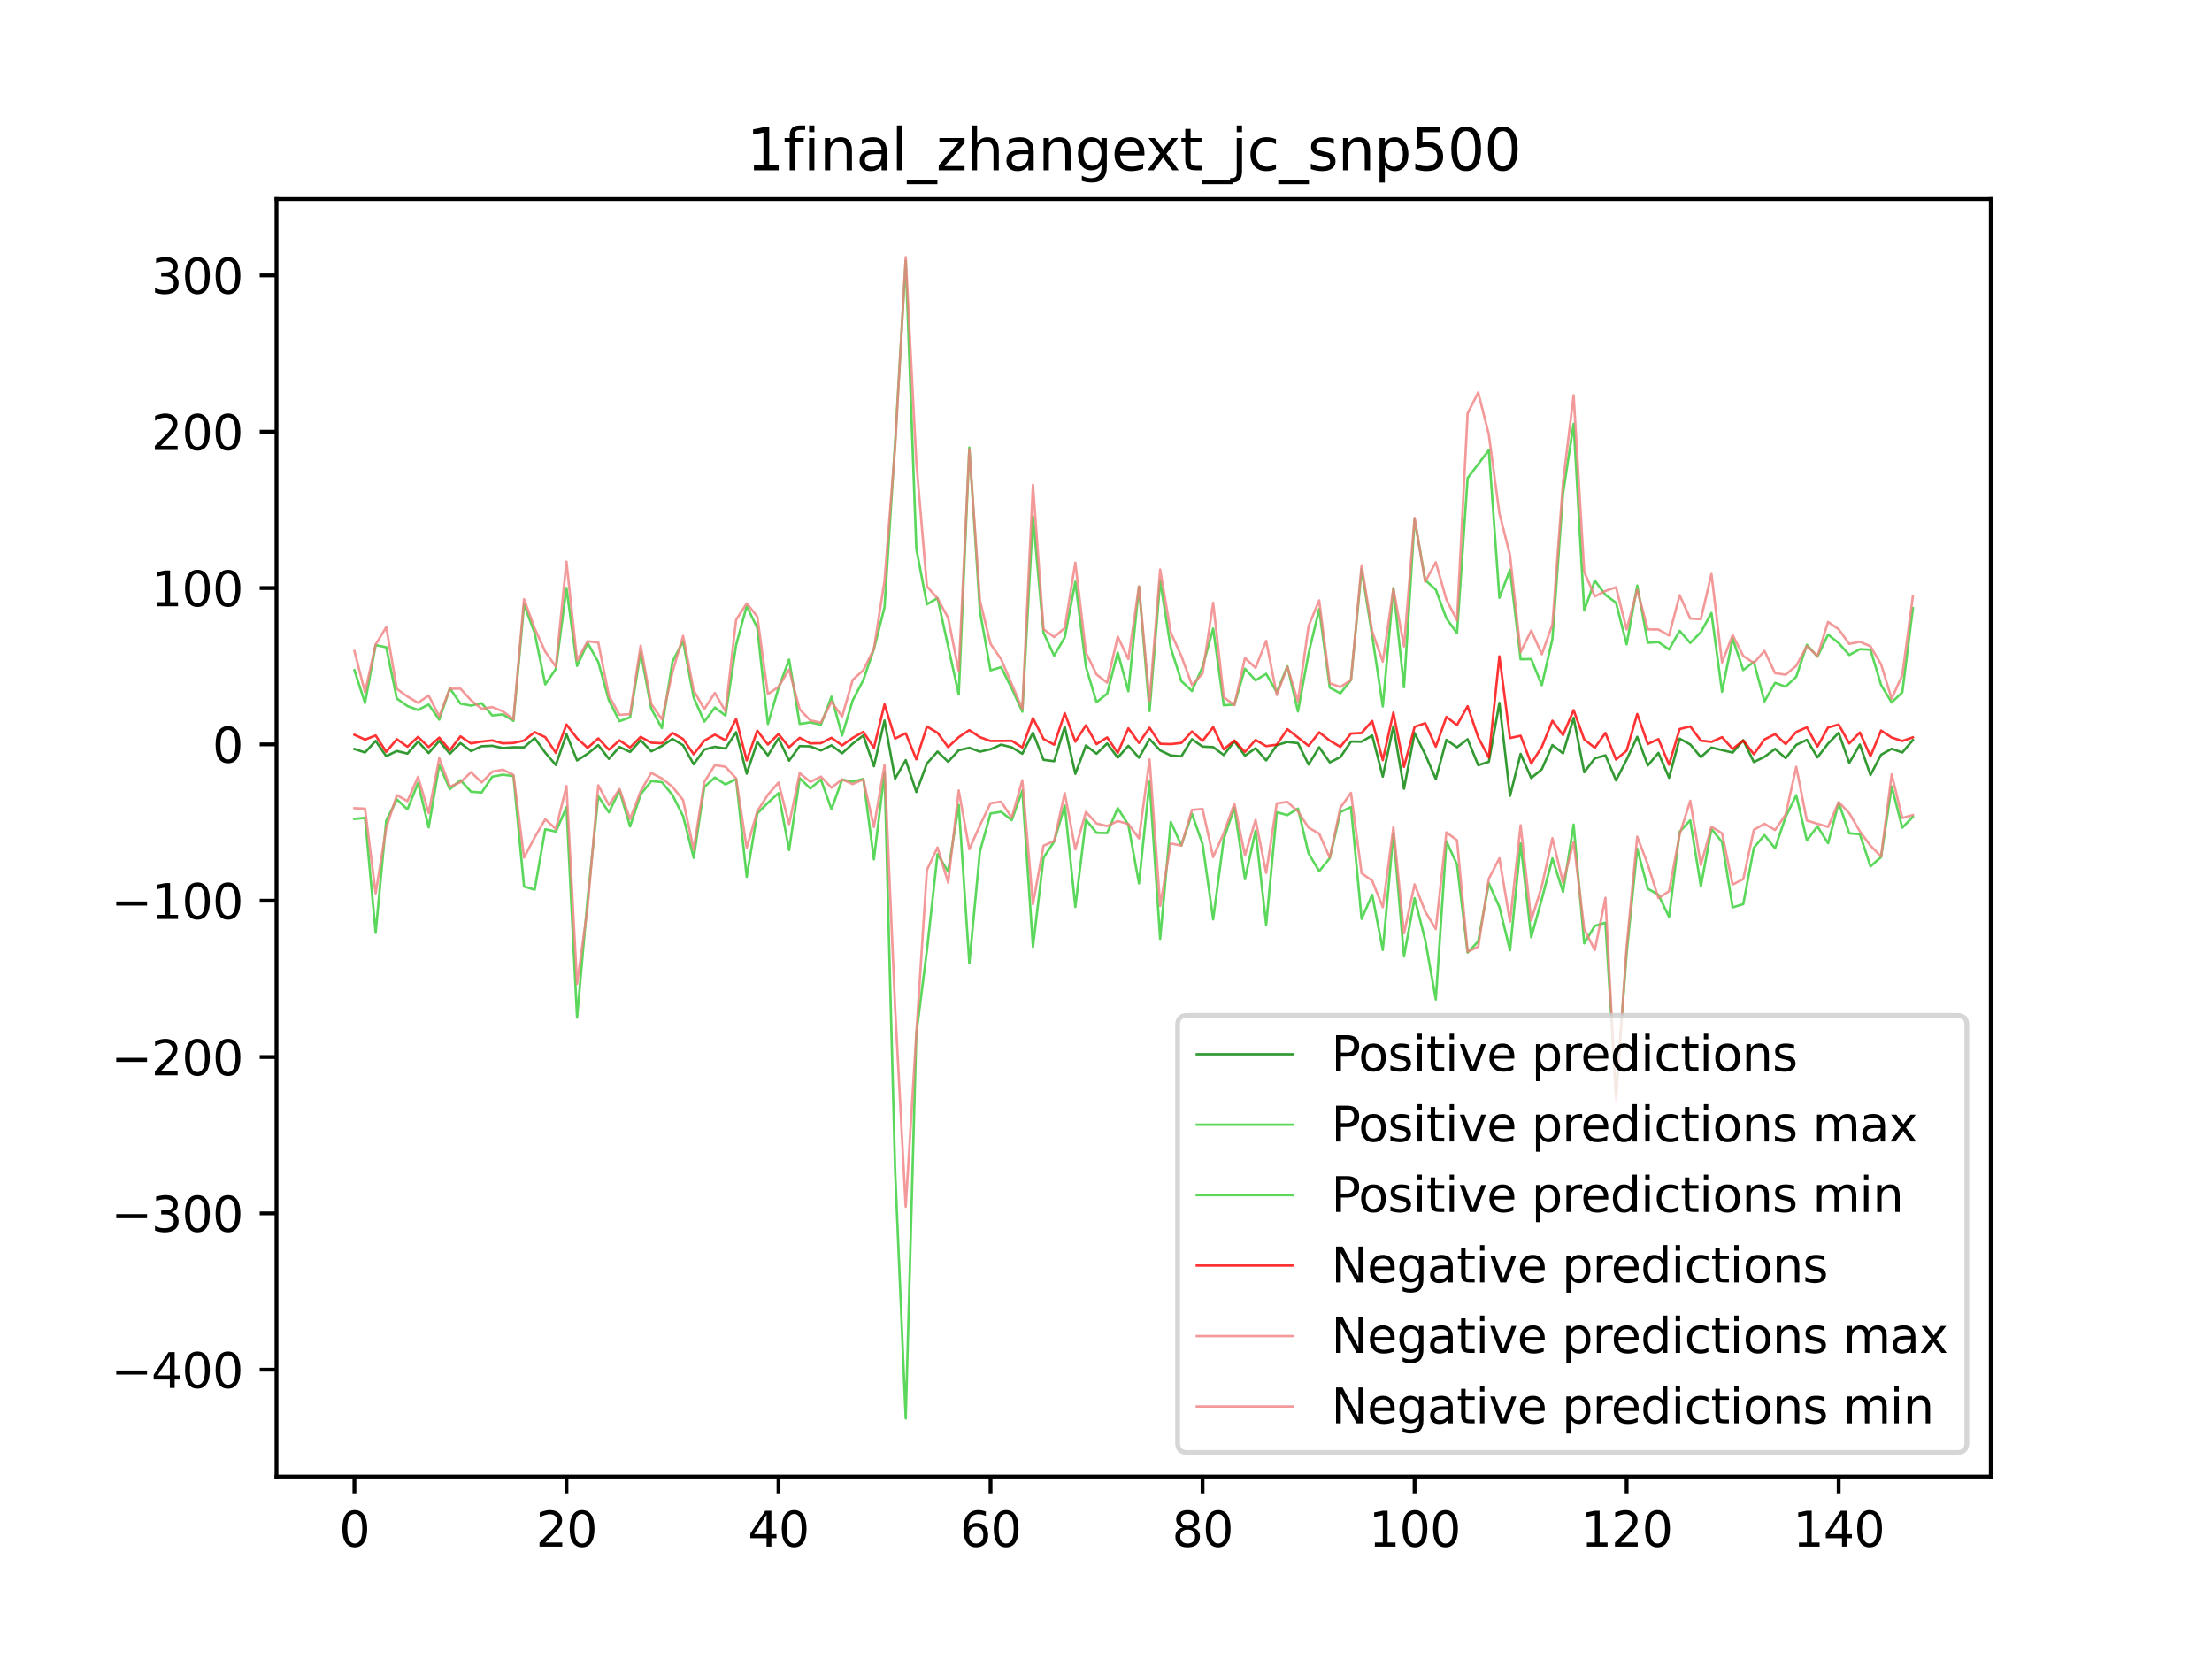 <?xml version="1.0" encoding="utf-8" standalone="no"?>
<!DOCTYPE svg PUBLIC "-//W3C//DTD SVG 1.1//EN"
  "http://www.w3.org/Graphics/SVG/1.1/DTD/svg11.dtd">
<svg xmlns:xlink="http://www.w3.org/1999/xlink" width="460.8pt" height="345.6pt" viewBox="0 0 460.8 345.6" xmlns="http://www.w3.org/2000/svg" version="1.1">
 <defs>
  <style type="text/css">*{stroke-linejoin: round; stroke-linecap: butt}</style>
 </defs>
 <g id="figure_1">
  <g id="patch_1">
   <path d="M 0 345.6 
L 460.8 345.6 
L 460.8 0 
L 0 0 
z
" style="fill: #ffffff"/>
  </g>
  <g id="axes_1">
   <g id="patch_2">
    <path d="M 57.6 307.584 
L 414.72 307.584 
L 414.72 41.472 
L 57.6 41.472 
z
" style="fill: #ffffff"/>
   </g>
   <g id="matplotlib.axis_1">
    <g id="xtick_1">
     <g id="line2d_1">
      <defs>
       <path id="ma7c1056330" d="M 0 0 
L 0 3.5 
" style="stroke: #000000; stroke-width: 0.8"/>
      </defs>
      <g>
       <use xlink:href="#ma7c1056330" x="73.833" y="307.584" style="stroke: #000000; stroke-width: 0.8"/>
      </g>
     </g>
     <g id="text_1">
      <!-- 0 -->
      <g transform="translate(70.651 322.182) scale(0.1 -0.1)">
       <defs>
        <path id="DejaVuSans-30" d="M 2034 4250 
Q 1547 4250 1301 3770 
Q 1056 3291 1056 2328 
Q 1056 1369 1301 889 
Q 1547 409 2034 409 
Q 2525 409 2770 889 
Q 3016 1369 3016 2328 
Q 3016 3291 2770 3770 
Q 2525 4250 2034 4250 
z
M 2034 4750 
Q 2819 4750 3233 4129 
Q 3647 3509 3647 2328 
Q 3647 1150 3233 529 
Q 2819 -91 2034 -91 
Q 1250 -91 836 529 
Q 422 1150 422 2328 
Q 422 3509 836 4129 
Q 1250 4750 2034 4750 
z
" transform="scale(0.016)"/>
       </defs>
       <use xlink:href="#DejaVuSans-30"/>
      </g>
     </g>
    </g>
    <g id="xtick_2">
     <g id="line2d_2">
      <g>
       <use xlink:href="#ma7c1056330" x="118.003" y="307.584" style="stroke: #000000; stroke-width: 0.8"/>
      </g>
     </g>
     <g id="text_2">
      <!-- 20 -->
      <g transform="translate(111.641 322.182) scale(0.1 -0.1)">
       <defs>
        <path id="DejaVuSans-32" d="M 1228 531 
L 3431 531 
L 3431 0 
L 469 0 
L 469 531 
Q 828 903 1448 1529 
Q 2069 2156 2228 2338 
Q 2531 2678 2651 2914 
Q 2772 3150 2772 3378 
Q 2772 3750 2511 3984 
Q 2250 4219 1831 4219 
Q 1534 4219 1204 4116 
Q 875 4013 500 3803 
L 500 4441 
Q 881 4594 1212 4672 
Q 1544 4750 1819 4750 
Q 2544 4750 2975 4387 
Q 3406 4025 3406 3419 
Q 3406 3131 3298 2873 
Q 3191 2616 2906 2266 
Q 2828 2175 2409 1742 
Q 1991 1309 1228 531 
z
" transform="scale(0.016)"/>
       </defs>
       <use xlink:href="#DejaVuSans-32"/>
       <use xlink:href="#DejaVuSans-30" x="63.623"/>
      </g>
     </g>
    </g>
    <g id="xtick_3">
     <g id="line2d_3">
      <g>
       <use xlink:href="#ma7c1056330" x="162.174" y="307.584" style="stroke: #000000; stroke-width: 0.8"/>
      </g>
     </g>
     <g id="text_3">
      <!-- 40 -->
      <g transform="translate(155.812 322.182) scale(0.1 -0.1)">
       <defs>
        <path id="DejaVuSans-34" d="M 2419 4116 
L 825 1625 
L 2419 1625 
L 2419 4116 
z
M 2253 4666 
L 3047 4666 
L 3047 1625 
L 3713 1625 
L 3713 1100 
L 3047 1100 
L 3047 0 
L 2419 0 
L 2419 1100 
L 313 1100 
L 313 1709 
L 2253 4666 
z
" transform="scale(0.016)"/>
       </defs>
       <use xlink:href="#DejaVuSans-34"/>
       <use xlink:href="#DejaVuSans-30" x="63.623"/>
      </g>
     </g>
    </g>
    <g id="xtick_4">
     <g id="line2d_4">
      <g>
       <use xlink:href="#ma7c1056330" x="206.345" y="307.584" style="stroke: #000000; stroke-width: 0.8"/>
      </g>
     </g>
     <g id="text_4">
      <!-- 60 -->
      <g transform="translate(199.982 322.182) scale(0.1 -0.1)">
       <defs>
        <path id="DejaVuSans-36" d="M 2113 2584 
Q 1688 2584 1439 2293 
Q 1191 2003 1191 1497 
Q 1191 994 1439 701 
Q 1688 409 2113 409 
Q 2538 409 2786 701 
Q 3034 994 3034 1497 
Q 3034 2003 2786 2293 
Q 2538 2584 2113 2584 
z
M 3366 4563 
L 3366 3988 
Q 3128 4100 2886 4159 
Q 2644 4219 2406 4219 
Q 1781 4219 1451 3797 
Q 1122 3375 1075 2522 
Q 1259 2794 1537 2939 
Q 1816 3084 2150 3084 
Q 2853 3084 3261 2657 
Q 3669 2231 3669 1497 
Q 3669 778 3244 343 
Q 2819 -91 2113 -91 
Q 1303 -91 875 529 
Q 447 1150 447 2328 
Q 447 3434 972 4092 
Q 1497 4750 2381 4750 
Q 2619 4750 2861 4703 
Q 3103 4656 3366 4563 
z
" transform="scale(0.016)"/>
       </defs>
       <use xlink:href="#DejaVuSans-36"/>
       <use xlink:href="#DejaVuSans-30" x="63.623"/>
      </g>
     </g>
    </g>
    <g id="xtick_5">
     <g id="line2d_5">
      <g>
       <use xlink:href="#ma7c1056330" x="250.515" y="307.584" style="stroke: #000000; stroke-width: 0.8"/>
      </g>
     </g>
     <g id="text_5">
      <!-- 80 -->
      <g transform="translate(244.153 322.182) scale(0.1 -0.1)">
       <defs>
        <path id="DejaVuSans-38" d="M 2034 2216 
Q 1584 2216 1326 1975 
Q 1069 1734 1069 1313 
Q 1069 891 1326 650 
Q 1584 409 2034 409 
Q 2484 409 2743 651 
Q 3003 894 3003 1313 
Q 3003 1734 2745 1975 
Q 2488 2216 2034 2216 
z
M 1403 2484 
Q 997 2584 770 2862 
Q 544 3141 544 3541 
Q 544 4100 942 4425 
Q 1341 4750 2034 4750 
Q 2731 4750 3128 4425 
Q 3525 4100 3525 3541 
Q 3525 3141 3298 2862 
Q 3072 2584 2669 2484 
Q 3125 2378 3379 2068 
Q 3634 1759 3634 1313 
Q 3634 634 3220 271 
Q 2806 -91 2034 -91 
Q 1263 -91 848 271 
Q 434 634 434 1313 
Q 434 1759 690 2068 
Q 947 2378 1403 2484 
z
M 1172 3481 
Q 1172 3119 1398 2916 
Q 1625 2713 2034 2713 
Q 2441 2713 2670 2916 
Q 2900 3119 2900 3481 
Q 2900 3844 2670 4047 
Q 2441 4250 2034 4250 
Q 1625 4250 1398 4047 
Q 1172 3844 1172 3481 
z
" transform="scale(0.016)"/>
       </defs>
       <use xlink:href="#DejaVuSans-38"/>
       <use xlink:href="#DejaVuSans-30" x="63.623"/>
      </g>
     </g>
    </g>
    <g id="xtick_6">
     <g id="line2d_6">
      <g>
       <use xlink:href="#ma7c1056330" x="294.686" y="307.584" style="stroke: #000000; stroke-width: 0.8"/>
      </g>
     </g>
     <g id="text_6">
      <!-- 100 -->
      <g transform="translate(285.142 322.182) scale(0.1 -0.1)">
       <defs>
        <path id="DejaVuSans-31" d="M 794 531 
L 1825 531 
L 1825 4091 
L 703 3866 
L 703 4441 
L 1819 4666 
L 2450 4666 
L 2450 531 
L 3481 531 
L 3481 0 
L 794 0 
L 794 531 
z
" transform="scale(0.016)"/>
       </defs>
       <use xlink:href="#DejaVuSans-31"/>
       <use xlink:href="#DejaVuSans-30" x="63.623"/>
       <use xlink:href="#DejaVuSans-30" x="127.246"/>
      </g>
     </g>
    </g>
    <g id="xtick_7">
     <g id="line2d_7">
      <g>
       <use xlink:href="#ma7c1056330" x="338.857" y="307.584" style="stroke: #000000; stroke-width: 0.8"/>
      </g>
     </g>
     <g id="text_7">
      <!-- 120 -->
      <g transform="translate(329.313 322.182) scale(0.1 -0.1)">
       <use xlink:href="#DejaVuSans-31"/>
       <use xlink:href="#DejaVuSans-32" x="63.623"/>
       <use xlink:href="#DejaVuSans-30" x="127.246"/>
      </g>
     </g>
    </g>
    <g id="xtick_8">
     <g id="line2d_8">
      <g>
       <use xlink:href="#ma7c1056330" x="383.028" y="307.584" style="stroke: #000000; stroke-width: 0.8"/>
      </g>
     </g>
     <g id="text_8">
      <!-- 140 -->
      <g transform="translate(373.484 322.182) scale(0.1 -0.1)">
       <use xlink:href="#DejaVuSans-31"/>
       <use xlink:href="#DejaVuSans-34" x="63.623"/>
       <use xlink:href="#DejaVuSans-30" x="127.246"/>
      </g>
     </g>
    </g>
   </g>
   <g id="matplotlib.axis_2">
    <g id="ytick_1">
     <g id="line2d_9">
      <defs>
       <path id="m67ac352ea7" d="M 0 0 
L -3.5 0 
" style="stroke: #000000; stroke-width: 0.8"/>
      </defs>
      <g>
       <use xlink:href="#m67ac352ea7" x="57.6" y="285.335" style="stroke: #000000; stroke-width: 0.8"/>
      </g>
     </g>
     <g id="text_9">
      <!-- −400 -->
      <g transform="translate(23.133 289.134) scale(0.1 -0.1)">
       <defs>
        <path id="DejaVuSans-2212" d="M 678 2272 
L 4684 2272 
L 4684 1741 
L 678 1741 
L 678 2272 
z
" transform="scale(0.016)"/>
       </defs>
       <use xlink:href="#DejaVuSans-2212"/>
       <use xlink:href="#DejaVuSans-34" x="83.789"/>
       <use xlink:href="#DejaVuSans-30" x="147.412"/>
       <use xlink:href="#DejaVuSans-30" x="211.035"/>
      </g>
     </g>
    </g>
    <g id="ytick_2">
     <g id="line2d_10">
      <g>
       <use xlink:href="#m67ac352ea7" x="57.6" y="252.768" style="stroke: #000000; stroke-width: 0.8"/>
      </g>
     </g>
     <g id="text_10">
      <!-- −300 -->
      <g transform="translate(23.133 256.567) scale(0.1 -0.1)">
       <defs>
        <path id="DejaVuSans-33" d="M 2597 2516 
Q 3050 2419 3304 2112 
Q 3559 1806 3559 1356 
Q 3559 666 3084 287 
Q 2609 -91 1734 -91 
Q 1441 -91 1130 -33 
Q 819 25 488 141 
L 488 750 
Q 750 597 1062 519 
Q 1375 441 1716 441 
Q 2309 441 2620 675 
Q 2931 909 2931 1356 
Q 2931 1769 2642 2001 
Q 2353 2234 1838 2234 
L 1294 2234 
L 1294 2753 
L 1863 2753 
Q 2328 2753 2575 2939 
Q 2822 3125 2822 3475 
Q 2822 3834 2567 4026 
Q 2313 4219 1838 4219 
Q 1578 4219 1281 4162 
Q 984 4106 628 3988 
L 628 4550 
Q 988 4650 1302 4700 
Q 1616 4750 1894 4750 
Q 2613 4750 3031 4423 
Q 3450 4097 3450 3541 
Q 3450 3153 3228 2886 
Q 3006 2619 2597 2516 
z
" transform="scale(0.016)"/>
       </defs>
       <use xlink:href="#DejaVuSans-2212"/>
       <use xlink:href="#DejaVuSans-33" x="83.789"/>
       <use xlink:href="#DejaVuSans-30" x="147.412"/>
       <use xlink:href="#DejaVuSans-30" x="211.035"/>
      </g>
     </g>
    </g>
    <g id="ytick_3">
     <g id="line2d_11">
      <g>
       <use xlink:href="#m67ac352ea7" x="57.6" y="220.2" style="stroke: #000000; stroke-width: 0.8"/>
      </g>
     </g>
     <g id="text_11">
      <!-- −200 -->
      <g transform="translate(23.133 224) scale(0.1 -0.1)">
       <use xlink:href="#DejaVuSans-2212"/>
       <use xlink:href="#DejaVuSans-32" x="83.789"/>
       <use xlink:href="#DejaVuSans-30" x="147.412"/>
       <use xlink:href="#DejaVuSans-30" x="211.035"/>
      </g>
     </g>
    </g>
    <g id="ytick_4">
     <g id="line2d_12">
      <g>
       <use xlink:href="#m67ac352ea7" x="57.6" y="187.633" style="stroke: #000000; stroke-width: 0.8"/>
      </g>
     </g>
     <g id="text_12">
      <!-- −100 -->
      <g transform="translate(23.133 191.432) scale(0.1 -0.1)">
       <use xlink:href="#DejaVuSans-2212"/>
       <use xlink:href="#DejaVuSans-31" x="83.789"/>
       <use xlink:href="#DejaVuSans-30" x="147.412"/>
       <use xlink:href="#DejaVuSans-30" x="211.035"/>
      </g>
     </g>
    </g>
    <g id="ytick_5">
     <g id="line2d_13">
      <g>
       <use xlink:href="#m67ac352ea7" x="57.6" y="155.066" style="stroke: #000000; stroke-width: 0.8"/>
      </g>
     </g>
     <g id="text_13">
      <!-- 0 -->
      <g transform="translate(44.237 158.865) scale(0.1 -0.1)">
       <use xlink:href="#DejaVuSans-30"/>
      </g>
     </g>
    </g>
    <g id="ytick_6">
     <g id="line2d_14">
      <g>
       <use xlink:href="#m67ac352ea7" x="57.6" y="122.499" style="stroke: #000000; stroke-width: 0.8"/>
      </g>
     </g>
     <g id="text_14">
      <!-- 100 -->
      <g transform="translate(31.512 126.298) scale(0.1 -0.1)">
       <use xlink:href="#DejaVuSans-31"/>
       <use xlink:href="#DejaVuSans-30" x="63.623"/>
       <use xlink:href="#DejaVuSans-30" x="127.246"/>
      </g>
     </g>
    </g>
    <g id="ytick_7">
     <g id="line2d_15">
      <g>
       <use xlink:href="#m67ac352ea7" x="57.6" y="89.931" style="stroke: #000000; stroke-width: 0.8"/>
      </g>
     </g>
     <g id="text_15">
      <!-- 200 -->
      <g transform="translate(31.512 93.73) scale(0.1 -0.1)">
       <use xlink:href="#DejaVuSans-32"/>
       <use xlink:href="#DejaVuSans-30" x="63.623"/>
       <use xlink:href="#DejaVuSans-30" x="127.246"/>
      </g>
     </g>
    </g>
    <g id="ytick_8">
     <g id="line2d_16">
      <g>
       <use xlink:href="#m67ac352ea7" x="57.6" y="57.364" style="stroke: #000000; stroke-width: 0.8"/>
      </g>
     </g>
     <g id="text_16">
      <!-- 300 -->
      <g transform="translate(31.512 61.163) scale(0.1 -0.1)">
       <use xlink:href="#DejaVuSans-33"/>
       <use xlink:href="#DejaVuSans-30" x="63.623"/>
       <use xlink:href="#DejaVuSans-30" x="127.246"/>
      </g>
     </g>
    </g>
   </g>
   <g id="line2d_17">
    <path d="M 73.833 156.033 
L 76.041 156.751 
L 78.25 154.346 
L 80.458 157.52 
L 82.667 156.44 
L 84.875 156.99 
L 87.084 154.48 
L 89.292 156.87 
L 91.501 154.362 
L 93.71 157.011 
L 95.918 154.796 
L 98.127 156.461 
L 100.335 155.458 
L 102.544 155.361 
L 104.752 155.843 
L 106.961 155.669 
L 109.169 155.685 
L 111.378 153.756 
L 113.586 156.795 
L 115.795 159.362 
L 118.003 152.943 
L 120.212 158.416 
L 122.42 157.014 
L 124.629 155.215 
L 126.838 158.081 
L 129.046 155.598 
L 131.255 156.637 
L 133.463 154.198 
L 135.672 156.512 
L 137.88 155.409 
L 140.089 153.927 
L 142.297 155.25 
L 144.506 159.209 
L 146.714 156.149 
L 148.923 155.573 
L 151.131 155.94 
L 153.34 152.536 
L 155.548 161.168 
L 157.757 154.572 
L 159.966 157.36 
L 162.174 153.825 
L 164.383 158.456 
L 166.591 155.422 
L 168.8 155.485 
L 171.008 156.332 
L 173.217 155.272 
L 175.425 156.926 
L 177.634 154.922 
L 179.842 153.21 
L 182.051 159.61 
L 184.259 150.102 
L 186.468 162.215 
L 188.677 158.35 
L 190.885 164.989 
L 193.094 159.057 
L 195.302 156.564 
L 197.511 158.691 
L 199.719 156.291 
L 201.928 155.782 
L 204.136 156.581 
L 206.345 156.086 
L 208.553 155.123 
L 210.762 155.688 
L 212.97 157.017 
L 215.179 152.645 
L 217.387 158.286 
L 219.596 158.576 
L 221.805 151.424 
L 224.013 161.202 
L 226.222 155.302 
L 228.43 157.012 
L 230.639 154.877 
L 232.847 157.831 
L 235.056 155.362 
L 237.264 157.84 
L 239.473 153.958 
L 241.681 156.319 
L 243.89 157.379 
L 246.098 157.552 
L 248.307 154.003 
L 250.515 155.533 
L 252.724 155.636 
L 254.933 157.29 
L 257.141 154.427 
L 259.35 157.42 
L 261.558 155.869 
L 263.767 158.401 
L 265.975 155.236 
L 268.184 154.565 
L 270.392 154.818 
L 272.601 159.263 
L 274.809 155.677 
L 277.018 158.821 
L 279.226 157.717 
L 281.435 154.483 
L 283.643 154.506 
L 285.852 153.212 
L 288.061 161.789 
L 290.269 151.308 
L 292.478 164.312 
L 294.686 152.714 
L 296.895 157.152 
L 299.103 162.289 
L 301.312 154.136 
L 303.52 155.674 
L 305.729 153.995 
L 307.937 159.395 
L 310.146 158.708 
L 312.354 146.442 
L 314.563 165.784 
L 316.772 157.046 
L 318.98 162.088 
L 321.189 160.241 
L 323.397 155.217 
L 325.606 156.93 
L 327.814 149.548 
L 330.023 160.876 
L 332.231 157.979 
L 334.44 157.351 
L 336.648 162.562 
L 338.857 158.248 
L 341.065 153.499 
L 343.274 159.452 
L 345.482 156.842 
L 347.691 162.021 
L 349.9 153.878 
L 352.108 155.082 
L 354.317 157.717 
L 356.525 155.736 
L 360.942 156.781 
L 363.151 154.204 
L 365.359 158.755 
L 367.568 157.663 
L 369.776 156.021 
L 371.985 157.932 
L 374.193 155.174 
L 376.402 154.122 
L 378.61 157.776 
L 380.819 154.906 
L 383.028 152.66 
L 385.236 158.929 
L 387.445 155.112 
L 389.653 161.46 
L 391.862 157.222 
L 394.07 155.986 
L 396.279 156.751 
L 398.487 154.175 
L 398.487 154.175 
" clip-path="url(#pb22b03fa2b)" style="fill: none; stroke: #008000; stroke-opacity: 0.8; stroke-width: 0.5; stroke-linecap: square"/>
   </g>
   <g id="line2d_18">
    <path d="M 73.833 139.623 
L 76.041 146.434 
L 78.25 134.387 
L 80.458 134.838 
L 82.667 145.519 
L 84.875 147.09 
L 87.084 147.897 
L 89.292 146.764 
L 91.501 149.915 
L 93.71 143.389 
L 95.918 146.589 
L 98.127 146.993 
L 100.335 146.503 
L 102.544 149.046 
L 104.752 148.825 
L 106.961 150.176 
L 109.169 125.927 
L 111.378 131.854 
L 113.586 142.576 
L 115.795 139.356 
L 118.003 122.482 
L 120.212 138.724 
L 122.42 133.939 
L 124.629 137.921 
L 126.838 145.905 
L 129.046 150.236 
L 131.255 149.441 
L 133.463 135.836 
L 135.672 147.64 
L 137.88 151.675 
L 140.089 137.819 
L 142.297 133.605 
L 144.506 145.311 
L 146.714 150.328 
L 148.923 147.395 
L 151.131 149.058 
L 153.34 134.371 
L 155.548 126.265 
L 157.757 130.81 
L 159.966 150.824 
L 162.174 143.359 
L 164.383 137.398 
L 166.591 150.814 
L 168.8 150.479 
L 171.008 150.96 
L 173.217 145.133 
L 175.425 153.215 
L 177.634 145.906 
L 179.842 141.679 
L 182.051 135.205 
L 184.259 126.517 
L 186.468 92.194 
L 188.677 54.298 
L 190.885 114.272 
L 193.094 125.88 
L 195.302 124.601 
L 199.719 144.674 
L 201.928 93.238 
L 204.136 127.338 
L 206.345 139.649 
L 208.553 138.994 
L 210.762 143.421 
L 212.97 148.26 
L 215.179 107.624 
L 217.387 131.812 
L 219.596 136.582 
L 221.805 132.776 
L 224.013 121.185 
L 226.222 138.916 
L 228.43 146.284 
L 230.639 144.505 
L 232.847 135.918 
L 235.056 144 
L 237.264 122.227 
L 239.473 148.126 
L 241.681 120.954 
L 243.89 134.969 
L 246.098 141.886 
L 248.307 143.961 
L 250.515 138.922 
L 252.724 130.939 
L 254.933 146.929 
L 257.141 146.769 
L 259.35 139.315 
L 261.558 141.729 
L 263.767 140.378 
L 265.975 144.218 
L 268.184 138.792 
L 270.392 148.209 
L 272.601 136.109 
L 274.809 126.895 
L 277.018 143.251 
L 279.226 144.433 
L 281.435 141.643 
L 283.643 118.596 
L 285.852 132.423 
L 288.061 147.163 
L 290.269 122.498 
L 292.478 143.17 
L 294.686 108.223 
L 296.895 120.839 
L 299.103 122.842 
L 301.312 128.813 
L 303.52 131.917 
L 305.729 99.603 
L 310.146 93.77 
L 312.354 124.529 
L 314.563 118.694 
L 316.772 137.334 
L 318.98 137.301 
L 321.189 142.735 
L 323.397 133.106 
L 325.606 102.82 
L 327.814 88.282 
L 330.023 127.154 
L 332.231 120.961 
L 334.44 123.91 
L 336.648 125.562 
L 338.857 134.232 
L 341.065 121.981 
L 343.274 133.903 
L 345.482 133.749 
L 347.691 135.297 
L 349.9 131.42 
L 352.108 133.938 
L 354.317 131.691 
L 356.525 127.694 
L 358.734 144.114 
L 360.942 133.038 
L 363.151 139.602 
L 365.359 137.877 
L 367.568 146.111 
L 369.776 142.248 
L 371.985 143.046 
L 374.193 140.99 
L 376.402 134.325 
L 378.61 136.8 
L 380.819 132.194 
L 383.028 133.952 
L 385.236 136.448 
L 387.445 135.235 
L 389.653 135.35 
L 391.862 142.677 
L 394.07 146.339 
L 396.279 144.231 
L 398.487 126.694 
L 398.487 126.694 
" clip-path="url(#pb22b03fa2b)" style="fill: none; stroke: #32cd32; stroke-opacity: 0.8; stroke-width: 0.5; stroke-linecap: square"/>
   </g>
   <g id="line2d_19">
    <path d="M 73.833 170.598 
L 76.041 170.366 
L 78.25 194.329 
L 80.458 170.949 
L 82.667 166.529 
L 84.875 168.605 
L 87.084 163.114 
L 89.292 172.359 
L 91.501 159.386 
L 93.71 164.391 
L 95.918 162.52 
L 98.127 164.931 
L 100.335 165.1 
L 102.544 161.807 
L 104.752 161.382 
L 106.961 161.677 
L 109.169 184.68 
L 111.378 185.333 
L 113.586 172.742 
L 115.795 173.239 
L 118.003 168.169 
L 120.212 211.98 
L 122.42 187.162 
L 124.629 165.881 
L 126.838 169.215 
L 129.046 164.705 
L 131.255 172.146 
L 133.463 165.485 
L 135.672 162.715 
L 137.88 162.934 
L 140.089 165.615 
L 142.297 170.009 
L 144.506 178.699 
L 146.714 163.937 
L 148.923 161.97 
L 151.131 163.413 
L 153.34 162.291 
L 155.548 182.664 
L 157.757 169.457 
L 159.966 167.24 
L 162.174 165.225 
L 164.383 177.076 
L 166.591 162.105 
L 168.8 164.267 
L 171.008 162.394 
L 173.217 168.593 
L 175.425 162.414 
L 177.634 162.832 
L 179.842 162.259 
L 182.051 179.024 
L 184.259 160.843 
L 186.468 243.776 
L 188.677 295.488 
L 190.885 215.409 
L 193.094 197.973 
L 195.302 177.942 
L 197.511 181.584 
L 199.719 167.682 
L 201.928 200.651 
L 204.136 177.37 
L 206.345 169.456 
L 208.553 169.105 
L 210.762 170.854 
L 212.97 164.697 
L 215.179 197.248 
L 217.387 178.672 
L 219.596 175.318 
L 221.805 167.825 
L 224.013 188.939 
L 226.222 170.788 
L 228.43 173.479 
L 230.639 173.547 
L 232.847 168.342 
L 235.056 171.823 
L 237.264 184.02 
L 239.473 162.832 
L 241.681 195.573 
L 243.89 171.227 
L 246.098 176.087 
L 248.307 169.521 
L 250.515 175.826 
L 252.724 191.516 
L 254.933 174.769 
L 257.141 168.235 
L 259.35 183.139 
L 261.558 173.057 
L 263.767 192.629 
L 265.975 169.189 
L 268.184 169.802 
L 270.392 168.447 
L 272.601 177.785 
L 274.809 181.479 
L 277.018 178.764 
L 279.226 169.149 
L 281.435 168.135 
L 283.643 191.414 
L 285.852 186.406 
L 288.061 197.903 
L 290.269 173.642 
L 292.478 199.238 
L 294.686 187.103 
L 296.895 195.813 
L 299.103 208.205 
L 301.312 175.25 
L 303.52 180.082 
L 305.729 198.442 
L 307.937 196.103 
L 310.146 184.022 
L 312.354 188.967 
L 314.563 197.956 
L 316.772 175.686 
L 318.98 195.251 
L 321.189 187.266 
L 323.397 178.821 
L 325.606 185.808 
L 327.814 171.782 
L 330.023 196.508 
L 332.231 192.877 
L 334.44 192.215 
L 336.648 228.056 
L 338.857 198.561 
L 341.065 176.803 
L 343.274 185.137 
L 345.482 186.403 
L 347.691 191.003 
L 349.9 173.282 
L 352.108 170.875 
L 354.317 184.654 
L 356.525 172.681 
L 358.734 175.402 
L 360.942 189.026 
L 363.151 188.351 
L 365.359 176.614 
L 367.568 173.956 
L 369.776 176.727 
L 371.985 170.142 
L 374.193 165.673 
L 376.402 175.075 
L 378.61 172.143 
L 380.819 175.654 
L 383.028 167.216 
L 385.236 173.586 
L 387.445 173.793 
L 389.653 180.477 
L 391.862 178.542 
L 394.07 163.846 
L 396.279 172.423 
L 398.487 170.154 
L 398.487 170.154 
" clip-path="url(#pb22b03fa2b)" style="fill: none; stroke: #32cd32; stroke-opacity: 0.8; stroke-width: 0.5; stroke-linecap: square"/>
   </g>
   <g id="line2d_20">
    <path d="M 73.833 153.068 
L 76.041 154.075 
L 78.25 153.214 
L 80.458 156.621 
L 82.667 153.991 
L 84.875 155.557 
L 87.084 153.514 
L 89.292 155.634 
L 91.501 153.661 
L 93.71 156.284 
L 95.918 153.399 
L 98.127 154.873 
L 100.335 154.483 
L 102.544 154.242 
L 104.752 154.853 
L 106.961 154.775 
L 109.169 154.276 
L 111.378 152.51 
L 113.586 153.57 
L 115.795 156.837 
L 118.003 150.937 
L 120.212 153.807 
L 122.42 155.795 
L 124.629 153.828 
L 126.838 156.182 
L 129.046 154.233 
L 131.255 155.712 
L 133.463 153.507 
L 135.672 154.723 
L 137.88 154.837 
L 140.089 152.703 
L 142.297 153.949 
L 144.506 157.124 
L 146.714 154.293 
L 148.923 153.044 
L 151.131 154.217 
L 153.34 149.771 
L 155.548 158.411 
L 157.757 152.21 
L 159.966 155.101 
L 162.174 152.908 
L 164.383 155.667 
L 166.591 153.701 
L 168.8 154.863 
L 171.008 154.825 
L 173.217 153.693 
L 175.425 155.28 
L 177.634 153.721 
L 179.842 152.455 
L 182.051 155.789 
L 184.259 146.723 
L 186.468 153.85 
L 188.677 152.768 
L 190.885 158.184 
L 193.094 151.349 
L 195.302 152.66 
L 197.511 155.636 
L 199.719 153.566 
L 201.928 152.096 
L 204.136 153.567 
L 206.345 154.364 
L 210.762 154.322 
L 212.97 155.717 
L 215.179 149.59 
L 217.387 153.935 
L 219.596 155.133 
L 221.805 148.572 
L 224.013 154.502 
L 226.222 151.093 
L 228.43 155.013 
L 230.639 153.622 
L 232.847 156.833 
L 235.056 151.721 
L 237.264 154.757 
L 239.473 151.596 
L 241.681 154.944 
L 243.89 155.014 
L 246.098 154.769 
L 248.307 152.379 
L 250.515 154.345 
L 252.724 151.48 
L 254.933 156.115 
L 257.141 154.259 
L 259.35 156.636 
L 261.558 154.149 
L 263.767 155.436 
L 265.975 155.131 
L 268.184 151.903 
L 272.601 155.369 
L 274.809 152.554 
L 277.018 154.285 
L 279.226 155.592 
L 281.435 152.813 
L 283.643 152.693 
L 285.852 150.189 
L 288.061 158.35 
L 290.269 148.443 
L 292.478 159.748 
L 294.686 151.423 
L 296.895 150.649 
L 299.103 155.556 
L 301.312 149.343 
L 303.52 151.046 
L 305.729 147.123 
L 307.937 153.606 
L 310.146 157.803 
L 312.354 136.732 
L 314.563 153.744 
L 316.772 153.269 
L 318.98 159.059 
L 321.189 155.597 
L 323.397 150.144 
L 325.606 153.131 
L 327.814 147.93 
L 330.023 154.038 
L 332.231 155.777 
L 334.44 152.686 
L 336.648 158.233 
L 338.857 156.364 
L 341.065 148.739 
L 343.274 154.985 
L 345.482 153.979 
L 347.691 159.289 
L 349.9 151.878 
L 352.108 151.329 
L 354.317 154.286 
L 356.525 154.544 
L 358.734 153.569 
L 360.942 156.021 
L 363.151 154.263 
L 365.359 157.116 
L 367.568 154.038 
L 369.776 152.939 
L 371.985 155.009 
L 374.193 152.475 
L 376.402 151.516 
L 378.61 155.517 
L 380.819 151.553 
L 383.028 150.94 
L 385.236 154.861 
L 387.445 152.596 
L 389.653 157.543 
L 391.862 152.188 
L 394.07 153.641 
L 396.279 154.361 
L 398.487 153.609 
L 398.487 153.609 
" clip-path="url(#pb22b03fa2b)" style="fill: none; stroke: #ff0000; stroke-opacity: 0.8; stroke-width: 0.5; stroke-linecap: square"/>
   </g>
   <g id="line2d_21">
    <path d="M 73.833 135.628 
L 76.041 144.226 
L 78.25 134.27 
L 80.458 130.655 
L 82.667 143.502 
L 84.875 145.109 
L 87.084 146.412 
L 89.292 144.894 
L 91.501 149.243 
L 93.71 143.475 
L 95.918 143.472 
L 98.127 145.89 
L 100.335 147.661 
L 102.544 147.3 
L 104.752 148.189 
L 106.961 149.832 
L 109.169 124.827 
L 111.378 130.887 
L 113.586 135.753 
L 115.795 138.904 
L 118.003 117.001 
L 120.212 137.571 
L 122.42 133.58 
L 124.629 133.86 
L 126.838 144.923 
L 129.046 148.909 
L 131.255 148.766 
L 133.463 134.502 
L 135.672 146.655 
L 137.88 149.858 
L 140.089 140.023 
L 142.297 132.473 
L 144.506 143.828 
L 146.714 147.708 
L 148.923 144.355 
L 151.131 148.182 
L 153.34 129.131 
L 155.548 125.697 
L 157.757 128.446 
L 159.966 144.594 
L 162.174 143.104 
L 164.383 139.49 
L 166.591 147.77 
L 168.8 150.068 
L 171.008 150.537 
L 173.217 146.195 
L 175.425 149.27 
L 177.634 141.622 
L 179.842 139.624 
L 182.051 135.185 
L 184.259 120.988 
L 186.468 93.111 
L 188.677 53.568 
L 190.885 96.252 
L 193.094 122.147 
L 195.302 124.666 
L 197.511 128.714 
L 199.719 139.844 
L 201.928 93.564 
L 204.136 125.078 
L 206.345 134.132 
L 208.553 137.335 
L 212.97 147.687 
L 215.179 100.989 
L 217.387 131.081 
L 219.596 132.713 
L 221.805 130.815 
L 224.013 117.208 
L 226.222 135.939 
L 228.43 140.51 
L 230.639 142.214 
L 232.847 132.621 
L 235.056 137.291 
L 237.264 122.172 
L 239.473 145.98 
L 241.681 118.635 
L 243.89 131.755 
L 246.098 136.672 
L 248.307 142.704 
L 250.515 140.327 
L 252.724 125.574 
L 254.933 145.225 
L 257.141 146.898 
L 259.35 137.067 
L 261.558 139.13 
L 263.767 133.508 
L 265.975 144.765 
L 268.184 138.908 
L 270.392 146.12 
L 272.601 130.408 
L 274.809 125.075 
L 277.018 142.35 
L 279.226 143.116 
L 281.435 141.664 
L 283.643 117.777 
L 285.852 131.535 
L 288.061 137.843 
L 290.269 122.613 
L 292.478 134.663 
L 294.686 107.899 
L 296.895 121.186 
L 299.103 117.13 
L 301.312 124.93 
L 303.52 129.201 
L 305.729 86.114 
L 307.937 81.75 
L 310.146 90.509 
L 312.354 106.934 
L 314.563 115.66 
L 316.772 135.858 
L 318.98 131.353 
L 321.189 136.29 
L 323.397 130.085 
L 325.606 100.461 
L 327.814 82.313 
L 330.023 119.143 
L 332.231 124.254 
L 334.44 123.1 
L 336.648 122.34 
L 338.857 131.121 
L 341.065 122.87 
L 343.274 131.102 
L 345.482 131.136 
L 347.691 132.386 
L 349.9 123.998 
L 352.108 128.843 
L 354.317 128.993 
L 356.525 119.563 
L 358.734 137.993 
L 360.942 132.314 
L 363.151 136.645 
L 365.359 138.13 
L 367.568 135.574 
L 369.776 140.23 
L 371.985 140.553 
L 374.193 138.7 
L 376.402 134.602 
L 378.61 136.663 
L 380.819 129.56 
L 383.028 131.088 
L 385.236 134.139 
L 387.445 133.69 
L 389.653 134.641 
L 391.862 138.397 
L 394.07 145.546 
L 396.279 140.657 
L 398.487 124.209 
L 398.487 124.209 
" clip-path="url(#pb22b03fa2b)" style="fill: none; stroke: #f08080; stroke-opacity: 0.8; stroke-width: 0.5; stroke-linecap: square"/>
   </g>
   <g id="line2d_22">
    <path d="M 73.833 168.363 
L 76.041 168.463 
L 78.25 186.101 
L 80.458 172.478 
L 82.667 165.654 
L 84.875 166.879 
L 87.084 161.83 
L 89.292 169.357 
L 91.501 157.94 
L 93.71 163.865 
L 95.918 162.962 
L 98.127 160.861 
L 100.335 162.996 
L 102.544 160.772 
L 104.752 160.337 
L 106.961 161.433 
L 109.169 178.642 
L 111.378 174.445 
L 113.586 170.672 
L 115.795 172.684 
L 118.003 163.754 
L 120.212 204.974 
L 122.42 188.883 
L 124.629 163.606 
L 126.838 167.696 
L 129.046 164.364 
L 131.255 170.605 
L 133.463 164.825 
L 135.672 161.018 
L 137.88 162.158 
L 140.089 163.911 
L 142.297 166.662 
L 144.506 176.969 
L 146.714 162.909 
L 148.923 159.391 
L 151.131 159.733 
L 153.34 162.147 
L 155.548 176.652 
L 157.757 168.988 
L 159.966 165.556 
L 162.174 163.031 
L 164.383 171.692 
L 166.591 161.054 
L 168.8 162.884 
L 171.008 161.789 
L 173.217 164.094 
L 175.425 162.36 
L 177.634 163.341 
L 179.842 162.364 
L 182.051 172.283 
L 184.259 159.386 
L 186.468 209.947 
L 188.677 251.398 
L 190.885 215.394 
L 193.094 181.235 
L 195.302 176.541 
L 197.511 183.852 
L 199.719 164.673 
L 201.928 176.917 
L 204.136 171.926 
L 206.345 167.336 
L 208.553 167.013 
L 210.762 170.323 
L 212.97 162.55 
L 215.179 188.365 
L 217.387 176.173 
L 219.596 175.207 
L 221.805 165.236 
L 224.013 176.925 
L 226.222 169.137 
L 228.43 171.543 
L 230.639 172.086 
L 232.847 171.039 
L 235.056 171.654 
L 237.264 174.659 
L 239.473 158.202 
L 241.681 188.714 
L 243.89 175.698 
L 246.098 176.156 
L 248.307 168.719 
L 250.515 168.523 
L 252.724 178.529 
L 254.933 173.528 
L 257.141 167.422 
L 259.35 178.21 
L 261.558 170.794 
L 263.767 181.829 
L 265.975 167.369 
L 268.184 167.054 
L 270.392 169.041 
L 272.601 172.414 
L 274.809 173.67 
L 277.018 178.678 
L 279.226 168.243 
L 281.435 165.166 
L 283.643 181.909 
L 285.852 183.465 
L 288.061 188.999 
L 290.269 172.332 
L 292.478 194.428 
L 294.686 184.239 
L 296.895 189.879 
L 299.103 193.537 
L 301.312 173.395 
L 303.52 175.031 
L 305.729 198.281 
L 307.937 197.214 
L 310.146 183.044 
L 312.354 178.792 
L 314.563 191.979 
L 316.772 171.921 
L 318.98 191.755 
L 321.189 184.595 
L 323.397 174.613 
L 325.606 183.859 
L 327.814 175.369 
L 330.023 193.545 
L 332.231 197.927 
L 334.44 187.029 
L 336.648 229.132 
L 338.857 197.268 
L 341.065 174.297 
L 343.274 180.093 
L 345.482 187.087 
L 347.691 185.648 
L 349.9 173.837 
L 352.108 166.819 
L 354.317 180.224 
L 356.525 172.215 
L 358.734 173.597 
L 360.942 184.26 
L 363.151 183.144 
L 365.359 172.883 
L 367.568 171.613 
L 369.776 172.909 
L 371.985 169.664 
L 374.193 159.748 
L 376.402 170.933 
L 380.819 172.266 
L 383.028 167.077 
L 385.236 169.408 
L 387.445 173.186 
L 389.653 176.179 
L 391.862 178.414 
L 394.07 161.307 
L 396.279 170.395 
L 398.487 169.782 
L 398.487 169.782 
" clip-path="url(#pb22b03fa2b)" style="fill: none; stroke: #f08080; stroke-opacity: 0.8; stroke-width: 0.5; stroke-linecap: square"/>
   </g>
   <g id="patch_3">
    <path d="M 57.6 307.584 
L 57.6 41.472 
" style="fill: none; stroke: #000000; stroke-width: 0.8; stroke-linejoin: miter; stroke-linecap: square"/>
   </g>
   <g id="patch_4">
    <path d="M 414.72 307.584 
L 414.72 41.472 
" style="fill: none; stroke: #000000; stroke-width: 0.8; stroke-linejoin: miter; stroke-linecap: square"/>
   </g>
   <g id="patch_5">
    <path d="M 57.6 307.584 
L 414.72 307.584 
" style="fill: none; stroke: #000000; stroke-width: 0.8; stroke-linejoin: miter; stroke-linecap: square"/>
   </g>
   <g id="patch_6">
    <path d="M 57.6 41.472 
L 414.72 41.472 
" style="fill: none; stroke: #000000; stroke-width: 0.8; stroke-linejoin: miter; stroke-linecap: square"/>
   </g>
   <g id="text_17">
    <!-- 1final_zhangext_jc_snp500 -->
    <g transform="translate(155.531 35.472) scale(0.12 -0.12)">
     <defs>
      <path id="DejaVuSans-66" d="M 2375 4863 
L 2375 4384 
L 1825 4384 
Q 1516 4384 1395 4259 
Q 1275 4134 1275 3809 
L 1275 3500 
L 2222 3500 
L 2222 3053 
L 1275 3053 
L 1275 0 
L 697 0 
L 697 3053 
L 147 3053 
L 147 3500 
L 697 3500 
L 697 3744 
Q 697 4328 969 4595 
Q 1241 4863 1831 4863 
L 2375 4863 
z
" transform="scale(0.016)"/>
      <path id="DejaVuSans-69" d="M 603 3500 
L 1178 3500 
L 1178 0 
L 603 0 
L 603 3500 
z
M 603 4863 
L 1178 4863 
L 1178 4134 
L 603 4134 
L 603 4863 
z
" transform="scale(0.016)"/>
      <path id="DejaVuSans-6e" d="M 3513 2113 
L 3513 0 
L 2938 0 
L 2938 2094 
Q 2938 2591 2744 2837 
Q 2550 3084 2163 3084 
Q 1697 3084 1428 2787 
Q 1159 2491 1159 1978 
L 1159 0 
L 581 0 
L 581 3500 
L 1159 3500 
L 1159 2956 
Q 1366 3272 1645 3428 
Q 1925 3584 2291 3584 
Q 2894 3584 3203 3211 
Q 3513 2838 3513 2113 
z
" transform="scale(0.016)"/>
      <path id="DejaVuSans-61" d="M 2194 1759 
Q 1497 1759 1228 1600 
Q 959 1441 959 1056 
Q 959 750 1161 570 
Q 1363 391 1709 391 
Q 2188 391 2477 730 
Q 2766 1069 2766 1631 
L 2766 1759 
L 2194 1759 
z
M 3341 1997 
L 3341 0 
L 2766 0 
L 2766 531 
Q 2569 213 2275 61 
Q 1981 -91 1556 -91 
Q 1019 -91 701 211 
Q 384 513 384 1019 
Q 384 1609 779 1909 
Q 1175 2209 1959 2209 
L 2766 2209 
L 2766 2266 
Q 2766 2663 2505 2880 
Q 2244 3097 1772 3097 
Q 1472 3097 1187 3025 
Q 903 2953 641 2809 
L 641 3341 
Q 956 3463 1253 3523 
Q 1550 3584 1831 3584 
Q 2591 3584 2966 3190 
Q 3341 2797 3341 1997 
z
" transform="scale(0.016)"/>
      <path id="DejaVuSans-6c" d="M 603 4863 
L 1178 4863 
L 1178 0 
L 603 0 
L 603 4863 
z
" transform="scale(0.016)"/>
      <path id="DejaVuSans-5f" d="M 3263 -1063 
L 3263 -1509 
L -63 -1509 
L -63 -1063 
L 3263 -1063 
z
" transform="scale(0.016)"/>
      <path id="DejaVuSans-7a" d="M 353 3500 
L 3084 3500 
L 3084 2975 
L 922 459 
L 3084 459 
L 3084 0 
L 275 0 
L 275 525 
L 2438 3041 
L 353 3041 
L 353 3500 
z
" transform="scale(0.016)"/>
      <path id="DejaVuSans-68" d="M 3513 2113 
L 3513 0 
L 2938 0 
L 2938 2094 
Q 2938 2591 2744 2837 
Q 2550 3084 2163 3084 
Q 1697 3084 1428 2787 
Q 1159 2491 1159 1978 
L 1159 0 
L 581 0 
L 581 4863 
L 1159 4863 
L 1159 2956 
Q 1366 3272 1645 3428 
Q 1925 3584 2291 3584 
Q 2894 3584 3203 3211 
Q 3513 2838 3513 2113 
z
" transform="scale(0.016)"/>
      <path id="DejaVuSans-67" d="M 2906 1791 
Q 2906 2416 2648 2759 
Q 2391 3103 1925 3103 
Q 1463 3103 1205 2759 
Q 947 2416 947 1791 
Q 947 1169 1205 825 
Q 1463 481 1925 481 
Q 2391 481 2648 825 
Q 2906 1169 2906 1791 
z
M 3481 434 
Q 3481 -459 3084 -895 
Q 2688 -1331 1869 -1331 
Q 1566 -1331 1297 -1286 
Q 1028 -1241 775 -1147 
L 775 -588 
Q 1028 -725 1275 -790 
Q 1522 -856 1778 -856 
Q 2344 -856 2625 -561 
Q 2906 -266 2906 331 
L 2906 616 
Q 2728 306 2450 153 
Q 2172 0 1784 0 
Q 1141 0 747 490 
Q 353 981 353 1791 
Q 353 2603 747 3093 
Q 1141 3584 1784 3584 
Q 2172 3584 2450 3431 
Q 2728 3278 2906 2969 
L 2906 3500 
L 3481 3500 
L 3481 434 
z
" transform="scale(0.016)"/>
      <path id="DejaVuSans-65" d="M 3597 1894 
L 3597 1613 
L 953 1613 
Q 991 1019 1311 708 
Q 1631 397 2203 397 
Q 2534 397 2845 478 
Q 3156 559 3463 722 
L 3463 178 
Q 3153 47 2828 -22 
Q 2503 -91 2169 -91 
Q 1331 -91 842 396 
Q 353 884 353 1716 
Q 353 2575 817 3079 
Q 1281 3584 2069 3584 
Q 2775 3584 3186 3129 
Q 3597 2675 3597 1894 
z
M 3022 2063 
Q 3016 2534 2758 2815 
Q 2500 3097 2075 3097 
Q 1594 3097 1305 2825 
Q 1016 2553 972 2059 
L 3022 2063 
z
" transform="scale(0.016)"/>
      <path id="DejaVuSans-78" d="M 3513 3500 
L 2247 1797 
L 3578 0 
L 2900 0 
L 1881 1375 
L 863 0 
L 184 0 
L 1544 1831 
L 300 3500 
L 978 3500 
L 1906 2253 
L 2834 3500 
L 3513 3500 
z
" transform="scale(0.016)"/>
      <path id="DejaVuSans-74" d="M 1172 4494 
L 1172 3500 
L 2356 3500 
L 2356 3053 
L 1172 3053 
L 1172 1153 
Q 1172 725 1289 603 
Q 1406 481 1766 481 
L 2356 481 
L 2356 0 
L 1766 0 
Q 1100 0 847 248 
Q 594 497 594 1153 
L 594 3053 
L 172 3053 
L 172 3500 
L 594 3500 
L 594 4494 
L 1172 4494 
z
" transform="scale(0.016)"/>
      <path id="DejaVuSans-6a" d="M 603 3500 
L 1178 3500 
L 1178 -63 
Q 1178 -731 923 -1031 
Q 669 -1331 103 -1331 
L -116 -1331 
L -116 -844 
L 38 -844 
Q 366 -844 484 -692 
Q 603 -541 603 -63 
L 603 3500 
z
M 603 4863 
L 1178 4863 
L 1178 4134 
L 603 4134 
L 603 4863 
z
" transform="scale(0.016)"/>
      <path id="DejaVuSans-63" d="M 3122 3366 
L 3122 2828 
Q 2878 2963 2633 3030 
Q 2388 3097 2138 3097 
Q 1578 3097 1268 2742 
Q 959 2388 959 1747 
Q 959 1106 1268 751 
Q 1578 397 2138 397 
Q 2388 397 2633 464 
Q 2878 531 3122 666 
L 3122 134 
Q 2881 22 2623 -34 
Q 2366 -91 2075 -91 
Q 1284 -91 818 406 
Q 353 903 353 1747 
Q 353 2603 823 3093 
Q 1294 3584 2113 3584 
Q 2378 3584 2631 3529 
Q 2884 3475 3122 3366 
z
" transform="scale(0.016)"/>
      <path id="DejaVuSans-73" d="M 2834 3397 
L 2834 2853 
Q 2591 2978 2328 3040 
Q 2066 3103 1784 3103 
Q 1356 3103 1142 2972 
Q 928 2841 928 2578 
Q 928 2378 1081 2264 
Q 1234 2150 1697 2047 
L 1894 2003 
Q 2506 1872 2764 1633 
Q 3022 1394 3022 966 
Q 3022 478 2636 193 
Q 2250 -91 1575 -91 
Q 1294 -91 989 -36 
Q 684 19 347 128 
L 347 722 
Q 666 556 975 473 
Q 1284 391 1588 391 
Q 1994 391 2212 530 
Q 2431 669 2431 922 
Q 2431 1156 2273 1281 
Q 2116 1406 1581 1522 
L 1381 1569 
Q 847 1681 609 1914 
Q 372 2147 372 2553 
Q 372 3047 722 3315 
Q 1072 3584 1716 3584 
Q 2034 3584 2315 3537 
Q 2597 3491 2834 3397 
z
" transform="scale(0.016)"/>
      <path id="DejaVuSans-70" d="M 1159 525 
L 1159 -1331 
L 581 -1331 
L 581 3500 
L 1159 3500 
L 1159 2969 
Q 1341 3281 1617 3432 
Q 1894 3584 2278 3584 
Q 2916 3584 3314 3078 
Q 3713 2572 3713 1747 
Q 3713 922 3314 415 
Q 2916 -91 2278 -91 
Q 1894 -91 1617 61 
Q 1341 213 1159 525 
z
M 3116 1747 
Q 3116 2381 2855 2742 
Q 2594 3103 2138 3103 
Q 1681 3103 1420 2742 
Q 1159 2381 1159 1747 
Q 1159 1113 1420 752 
Q 1681 391 2138 391 
Q 2594 391 2855 752 
Q 3116 1113 3116 1747 
z
" transform="scale(0.016)"/>
      <path id="DejaVuSans-35" d="M 691 4666 
L 3169 4666 
L 3169 4134 
L 1269 4134 
L 1269 2991 
Q 1406 3038 1543 3061 
Q 1681 3084 1819 3084 
Q 2600 3084 3056 2656 
Q 3513 2228 3513 1497 
Q 3513 744 3044 326 
Q 2575 -91 1722 -91 
Q 1428 -91 1123 -41 
Q 819 9 494 109 
L 494 744 
Q 775 591 1075 516 
Q 1375 441 1709 441 
Q 2250 441 2565 725 
Q 2881 1009 2881 1497 
Q 2881 1984 2565 2268 
Q 2250 2553 1709 2553 
Q 1456 2553 1204 2497 
Q 953 2441 691 2322 
L 691 4666 
z
" transform="scale(0.016)"/>
     </defs>
     <use xlink:href="#DejaVuSans-31"/>
     <use xlink:href="#DejaVuSans-66" x="63.623"/>
     <use xlink:href="#DejaVuSans-69" x="98.828"/>
     <use xlink:href="#DejaVuSans-6e" x="126.611"/>
     <use xlink:href="#DejaVuSans-61" x="189.99"/>
     <use xlink:href="#DejaVuSans-6c" x="251.27"/>
     <use xlink:href="#DejaVuSans-5f" x="279.053"/>
     <use xlink:href="#DejaVuSans-7a" x="329.053"/>
     <use xlink:href="#DejaVuSans-68" x="381.543"/>
     <use xlink:href="#DejaVuSans-61" x="444.922"/>
     <use xlink:href="#DejaVuSans-6e" x="506.201"/>
     <use xlink:href="#DejaVuSans-67" x="569.58"/>
     <use xlink:href="#DejaVuSans-65" x="633.057"/>
     <use xlink:href="#DejaVuSans-78" x="692.83"/>
     <use xlink:href="#DejaVuSans-74" x="752.01"/>
     <use xlink:href="#DejaVuSans-5f" x="791.219"/>
     <use xlink:href="#DejaVuSans-6a" x="841.219"/>
     <use xlink:href="#DejaVuSans-63" x="869.002"/>
     <use xlink:href="#DejaVuSans-5f" x="923.982"/>
     <use xlink:href="#DejaVuSans-73" x="973.982"/>
     <use xlink:href="#DejaVuSans-6e" x="1026.082"/>
     <use xlink:href="#DejaVuSans-70" x="1089.461"/>
     <use xlink:href="#DejaVuSans-35" x="1152.938"/>
     <use xlink:href="#DejaVuSans-30" x="1216.561"/>
     <use xlink:href="#DejaVuSans-30" x="1280.184"/>
    </g>
   </g>
   <g id="legend_1">
    <g id="patch_7">
     <path d="M 247.318 302.584 
L 407.72 302.584 
Q 409.72 302.584 409.72 300.584 
L 409.72 213.515 
Q 409.72 211.515 407.72 211.515 
L 247.318 211.515 
Q 245.318 211.515 245.318 213.515 
L 245.318 300.584 
Q 245.318 302.584 247.318 302.584 
z
" style="fill: #ffffff; opacity: 0.8; stroke: #cccccc; stroke-linejoin: miter"/>
    </g>
    <g id="line2d_23">
     <path d="M 249.318 219.614 
L 259.318 219.614 
L 269.318 219.614 
" style="fill: none; stroke: #008000; stroke-opacity: 0.8; stroke-width: 0.5; stroke-linecap: square"/>
    </g>
    <g id="text_18">
     <!-- Positive predictions -->
     <g transform="translate(277.318 223.114) scale(0.1 -0.1)">
      <defs>
       <path id="DejaVuSans-50" d="M 1259 4147 
L 1259 2394 
L 2053 2394 
Q 2494 2394 2734 2622 
Q 2975 2850 2975 3272 
Q 2975 3691 2734 3919 
Q 2494 4147 2053 4147 
L 1259 4147 
z
M 628 4666 
L 2053 4666 
Q 2838 4666 3239 4311 
Q 3641 3956 3641 3272 
Q 3641 2581 3239 2228 
Q 2838 1875 2053 1875 
L 1259 1875 
L 1259 0 
L 628 0 
L 628 4666 
z
" transform="scale(0.016)"/>
       <path id="DejaVuSans-6f" d="M 1959 3097 
Q 1497 3097 1228 2736 
Q 959 2375 959 1747 
Q 959 1119 1226 758 
Q 1494 397 1959 397 
Q 2419 397 2687 759 
Q 2956 1122 2956 1747 
Q 2956 2369 2687 2733 
Q 2419 3097 1959 3097 
z
M 1959 3584 
Q 2709 3584 3137 3096 
Q 3566 2609 3566 1747 
Q 3566 888 3137 398 
Q 2709 -91 1959 -91 
Q 1206 -91 779 398 
Q 353 888 353 1747 
Q 353 2609 779 3096 
Q 1206 3584 1959 3584 
z
" transform="scale(0.016)"/>
       <path id="DejaVuSans-76" d="M 191 3500 
L 800 3500 
L 1894 563 
L 2988 3500 
L 3597 3500 
L 2284 0 
L 1503 0 
L 191 3500 
z
" transform="scale(0.016)"/>
       <path id="DejaVuSans-20" transform="scale(0.016)"/>
       <path id="DejaVuSans-72" d="M 2631 2963 
Q 2534 3019 2420 3045 
Q 2306 3072 2169 3072 
Q 1681 3072 1420 2755 
Q 1159 2438 1159 1844 
L 1159 0 
L 581 0 
L 581 3500 
L 1159 3500 
L 1159 2956 
Q 1341 3275 1631 3429 
Q 1922 3584 2338 3584 
Q 2397 3584 2469 3576 
Q 2541 3569 2628 3553 
L 2631 2963 
z
" transform="scale(0.016)"/>
       <path id="DejaVuSans-64" d="M 2906 2969 
L 2906 4863 
L 3481 4863 
L 3481 0 
L 2906 0 
L 2906 525 
Q 2725 213 2448 61 
Q 2172 -91 1784 -91 
Q 1150 -91 751 415 
Q 353 922 353 1747 
Q 353 2572 751 3078 
Q 1150 3584 1784 3584 
Q 2172 3584 2448 3432 
Q 2725 3281 2906 2969 
z
M 947 1747 
Q 947 1113 1208 752 
Q 1469 391 1925 391 
Q 2381 391 2643 752 
Q 2906 1113 2906 1747 
Q 2906 2381 2643 2742 
Q 2381 3103 1925 3103 
Q 1469 3103 1208 2742 
Q 947 2381 947 1747 
z
" transform="scale(0.016)"/>
      </defs>
      <use xlink:href="#DejaVuSans-50"/>
      <use xlink:href="#DejaVuSans-6f" x="56.678"/>
      <use xlink:href="#DejaVuSans-73" x="117.859"/>
      <use xlink:href="#DejaVuSans-69" x="169.959"/>
      <use xlink:href="#DejaVuSans-74" x="197.742"/>
      <use xlink:href="#DejaVuSans-69" x="236.951"/>
      <use xlink:href="#DejaVuSans-76" x="264.734"/>
      <use xlink:href="#DejaVuSans-65" x="323.914"/>
      <use xlink:href="#DejaVuSans-20" x="385.438"/>
      <use xlink:href="#DejaVuSans-70" x="417.225"/>
      <use xlink:href="#DejaVuSans-72" x="480.701"/>
      <use xlink:href="#DejaVuSans-65" x="519.564"/>
      <use xlink:href="#DejaVuSans-64" x="581.088"/>
      <use xlink:href="#DejaVuSans-69" x="644.564"/>
      <use xlink:href="#DejaVuSans-63" x="672.348"/>
      <use xlink:href="#DejaVuSans-74" x="727.328"/>
      <use xlink:href="#DejaVuSans-69" x="766.537"/>
      <use xlink:href="#DejaVuSans-6f" x="794.32"/>
      <use xlink:href="#DejaVuSans-6e" x="855.502"/>
      <use xlink:href="#DejaVuSans-73" x="918.881"/>
     </g>
    </g>
    <g id="line2d_24">
     <path d="M 249.318 234.292 
L 259.318 234.292 
L 269.318 234.292 
" style="fill: none; stroke: #32cd32; stroke-opacity: 0.8; stroke-width: 0.5; stroke-linecap: square"/>
    </g>
    <g id="text_19">
     <!-- Positive predictions max -->
     <g transform="translate(277.318 237.792) scale(0.1 -0.1)">
      <defs>
       <path id="DejaVuSans-6d" d="M 3328 2828 
Q 3544 3216 3844 3400 
Q 4144 3584 4550 3584 
Q 5097 3584 5394 3201 
Q 5691 2819 5691 2113 
L 5691 0 
L 5113 0 
L 5113 2094 
Q 5113 2597 4934 2840 
Q 4756 3084 4391 3084 
Q 3944 3084 3684 2787 
Q 3425 2491 3425 1978 
L 3425 0 
L 2847 0 
L 2847 2094 
Q 2847 2600 2669 2842 
Q 2491 3084 2119 3084 
Q 1678 3084 1418 2786 
Q 1159 2488 1159 1978 
L 1159 0 
L 581 0 
L 581 3500 
L 1159 3500 
L 1159 2956 
Q 1356 3278 1631 3431 
Q 1906 3584 2284 3584 
Q 2666 3584 2933 3390 
Q 3200 3197 3328 2828 
z
" transform="scale(0.016)"/>
      </defs>
      <use xlink:href="#DejaVuSans-50"/>
      <use xlink:href="#DejaVuSans-6f" x="56.678"/>
      <use xlink:href="#DejaVuSans-73" x="117.859"/>
      <use xlink:href="#DejaVuSans-69" x="169.959"/>
      <use xlink:href="#DejaVuSans-74" x="197.742"/>
      <use xlink:href="#DejaVuSans-69" x="236.951"/>
      <use xlink:href="#DejaVuSans-76" x="264.734"/>
      <use xlink:href="#DejaVuSans-65" x="323.914"/>
      <use xlink:href="#DejaVuSans-20" x="385.438"/>
      <use xlink:href="#DejaVuSans-70" x="417.225"/>
      <use xlink:href="#DejaVuSans-72" x="480.701"/>
      <use xlink:href="#DejaVuSans-65" x="519.564"/>
      <use xlink:href="#DejaVuSans-64" x="581.088"/>
      <use xlink:href="#DejaVuSans-69" x="644.564"/>
      <use xlink:href="#DejaVuSans-63" x="672.348"/>
      <use xlink:href="#DejaVuSans-74" x="727.328"/>
      <use xlink:href="#DejaVuSans-69" x="766.537"/>
      <use xlink:href="#DejaVuSans-6f" x="794.32"/>
      <use xlink:href="#DejaVuSans-6e" x="855.502"/>
      <use xlink:href="#DejaVuSans-73" x="918.881"/>
      <use xlink:href="#DejaVuSans-20" x="970.98"/>
      <use xlink:href="#DejaVuSans-6d" x="1002.768"/>
      <use xlink:href="#DejaVuSans-61" x="1100.18"/>
      <use xlink:href="#DejaVuSans-78" x="1161.459"/>
     </g>
    </g>
    <g id="line2d_25">
     <path d="M 249.318 248.97 
L 259.318 248.97 
L 269.318 248.97 
" style="fill: none; stroke: #32cd32; stroke-opacity: 0.8; stroke-width: 0.5; stroke-linecap: square"/>
    </g>
    <g id="text_20">
     <!-- Positive predictions min -->
     <g transform="translate(277.318 252.47) scale(0.1 -0.1)">
      <use xlink:href="#DejaVuSans-50"/>
      <use xlink:href="#DejaVuSans-6f" x="56.678"/>
      <use xlink:href="#DejaVuSans-73" x="117.859"/>
      <use xlink:href="#DejaVuSans-69" x="169.959"/>
      <use xlink:href="#DejaVuSans-74" x="197.742"/>
      <use xlink:href="#DejaVuSans-69" x="236.951"/>
      <use xlink:href="#DejaVuSans-76" x="264.734"/>
      <use xlink:href="#DejaVuSans-65" x="323.914"/>
      <use xlink:href="#DejaVuSans-20" x="385.438"/>
      <use xlink:href="#DejaVuSans-70" x="417.225"/>
      <use xlink:href="#DejaVuSans-72" x="480.701"/>
      <use xlink:href="#DejaVuSans-65" x="519.564"/>
      <use xlink:href="#DejaVuSans-64" x="581.088"/>
      <use xlink:href="#DejaVuSans-69" x="644.564"/>
      <use xlink:href="#DejaVuSans-63" x="672.348"/>
      <use xlink:href="#DejaVuSans-74" x="727.328"/>
      <use xlink:href="#DejaVuSans-69" x="766.537"/>
      <use xlink:href="#DejaVuSans-6f" x="794.32"/>
      <use xlink:href="#DejaVuSans-6e" x="855.502"/>
      <use xlink:href="#DejaVuSans-73" x="918.881"/>
      <use xlink:href="#DejaVuSans-20" x="970.98"/>
      <use xlink:href="#DejaVuSans-6d" x="1002.768"/>
      <use xlink:href="#DejaVuSans-69" x="1100.18"/>
      <use xlink:href="#DejaVuSans-6e" x="1127.963"/>
     </g>
    </g>
    <g id="line2d_26">
     <path d="M 249.318 263.648 
L 259.318 263.648 
L 269.318 263.648 
" style="fill: none; stroke: #ff0000; stroke-opacity: 0.8; stroke-width: 0.5; stroke-linecap: square"/>
    </g>
    <g id="text_21">
     <!-- Negative predictions -->
     <g transform="translate(277.318 267.148) scale(0.1 -0.1)">
      <defs>
       <path id="DejaVuSans-4e" d="M 628 4666 
L 1478 4666 
L 3547 763 
L 3547 4666 
L 4159 4666 
L 4159 0 
L 3309 0 
L 1241 3903 
L 1241 0 
L 628 0 
L 628 4666 
z
" transform="scale(0.016)"/>
      </defs>
      <use xlink:href="#DejaVuSans-4e"/>
      <use xlink:href="#DejaVuSans-65" x="74.805"/>
      <use xlink:href="#DejaVuSans-67" x="136.328"/>
      <use xlink:href="#DejaVuSans-61" x="199.805"/>
      <use xlink:href="#DejaVuSans-74" x="261.084"/>
      <use xlink:href="#DejaVuSans-69" x="300.293"/>
      <use xlink:href="#DejaVuSans-76" x="328.076"/>
      <use xlink:href="#DejaVuSans-65" x="387.256"/>
      <use xlink:href="#DejaVuSans-20" x="448.779"/>
      <use xlink:href="#DejaVuSans-70" x="480.566"/>
      <use xlink:href="#DejaVuSans-72" x="544.043"/>
      <use xlink:href="#DejaVuSans-65" x="582.906"/>
      <use xlink:href="#DejaVuSans-64" x="644.43"/>
      <use xlink:href="#DejaVuSans-69" x="707.906"/>
      <use xlink:href="#DejaVuSans-63" x="735.689"/>
      <use xlink:href="#DejaVuSans-74" x="790.67"/>
      <use xlink:href="#DejaVuSans-69" x="829.879"/>
      <use xlink:href="#DejaVuSans-6f" x="857.662"/>
      <use xlink:href="#DejaVuSans-6e" x="918.844"/>
      <use xlink:href="#DejaVuSans-73" x="982.223"/>
     </g>
    </g>
    <g id="line2d_27">
     <path d="M 249.318 278.326 
L 259.318 278.326 
L 269.318 278.326 
" style="fill: none; stroke: #f08080; stroke-opacity: 0.8; stroke-width: 0.5; stroke-linecap: square"/>
    </g>
    <g id="text_22">
     <!-- Negative predictions max -->
     <g transform="translate(277.318 281.826) scale(0.1 -0.1)">
      <use xlink:href="#DejaVuSans-4e"/>
      <use xlink:href="#DejaVuSans-65" x="74.805"/>
      <use xlink:href="#DejaVuSans-67" x="136.328"/>
      <use xlink:href="#DejaVuSans-61" x="199.805"/>
      <use xlink:href="#DejaVuSans-74" x="261.084"/>
      <use xlink:href="#DejaVuSans-69" x="300.293"/>
      <use xlink:href="#DejaVuSans-76" x="328.076"/>
      <use xlink:href="#DejaVuSans-65" x="387.256"/>
      <use xlink:href="#DejaVuSans-20" x="448.779"/>
      <use xlink:href="#DejaVuSans-70" x="480.566"/>
      <use xlink:href="#DejaVuSans-72" x="544.043"/>
      <use xlink:href="#DejaVuSans-65" x="582.906"/>
      <use xlink:href="#DejaVuSans-64" x="644.43"/>
      <use xlink:href="#DejaVuSans-69" x="707.906"/>
      <use xlink:href="#DejaVuSans-63" x="735.689"/>
      <use xlink:href="#DejaVuSans-74" x="790.67"/>
      <use xlink:href="#DejaVuSans-69" x="829.879"/>
      <use xlink:href="#DejaVuSans-6f" x="857.662"/>
      <use xlink:href="#DejaVuSans-6e" x="918.844"/>
      <use xlink:href="#DejaVuSans-73" x="982.223"/>
      <use xlink:href="#DejaVuSans-20" x="1034.322"/>
      <use xlink:href="#DejaVuSans-6d" x="1066.109"/>
      <use xlink:href="#DejaVuSans-61" x="1163.521"/>
      <use xlink:href="#DejaVuSans-78" x="1224.801"/>
     </g>
    </g>
    <g id="line2d_28">
     <path d="M 249.318 293.004 
L 259.318 293.004 
L 269.318 293.004 
" style="fill: none; stroke: #f08080; stroke-opacity: 0.8; stroke-width: 0.5; stroke-linecap: square"/>
    </g>
    <g id="text_23">
     <!-- Negative predictions min -->
     <g transform="translate(277.318 296.504) scale(0.1 -0.1)">
      <use xlink:href="#DejaVuSans-4e"/>
      <use xlink:href="#DejaVuSans-65" x="74.805"/>
      <use xlink:href="#DejaVuSans-67" x="136.328"/>
      <use xlink:href="#DejaVuSans-61" x="199.805"/>
      <use xlink:href="#DejaVuSans-74" x="261.084"/>
      <use xlink:href="#DejaVuSans-69" x="300.293"/>
      <use xlink:href="#DejaVuSans-76" x="328.076"/>
      <use xlink:href="#DejaVuSans-65" x="387.256"/>
      <use xlink:href="#DejaVuSans-20" x="448.779"/>
      <use xlink:href="#DejaVuSans-70" x="480.566"/>
      <use xlink:href="#DejaVuSans-72" x="544.043"/>
      <use xlink:href="#DejaVuSans-65" x="582.906"/>
      <use xlink:href="#DejaVuSans-64" x="644.43"/>
      <use xlink:href="#DejaVuSans-69" x="707.906"/>
      <use xlink:href="#DejaVuSans-63" x="735.689"/>
      <use xlink:href="#DejaVuSans-74" x="790.67"/>
      <use xlink:href="#DejaVuSans-69" x="829.879"/>
      <use xlink:href="#DejaVuSans-6f" x="857.662"/>
      <use xlink:href="#DejaVuSans-6e" x="918.844"/>
      <use xlink:href="#DejaVuSans-73" x="982.223"/>
      <use xlink:href="#DejaVuSans-20" x="1034.322"/>
      <use xlink:href="#DejaVuSans-6d" x="1066.109"/>
      <use xlink:href="#DejaVuSans-69" x="1163.521"/>
      <use xlink:href="#DejaVuSans-6e" x="1191.305"/>
     </g>
    </g>
   </g>
  </g>
 </g>
 <defs>
  <clipPath id="pb22b03fa2b">
   <rect x="57.6" y="41.472" width="357.12" height="266.112"/>
  </clipPath>
 </defs>
</svg>
